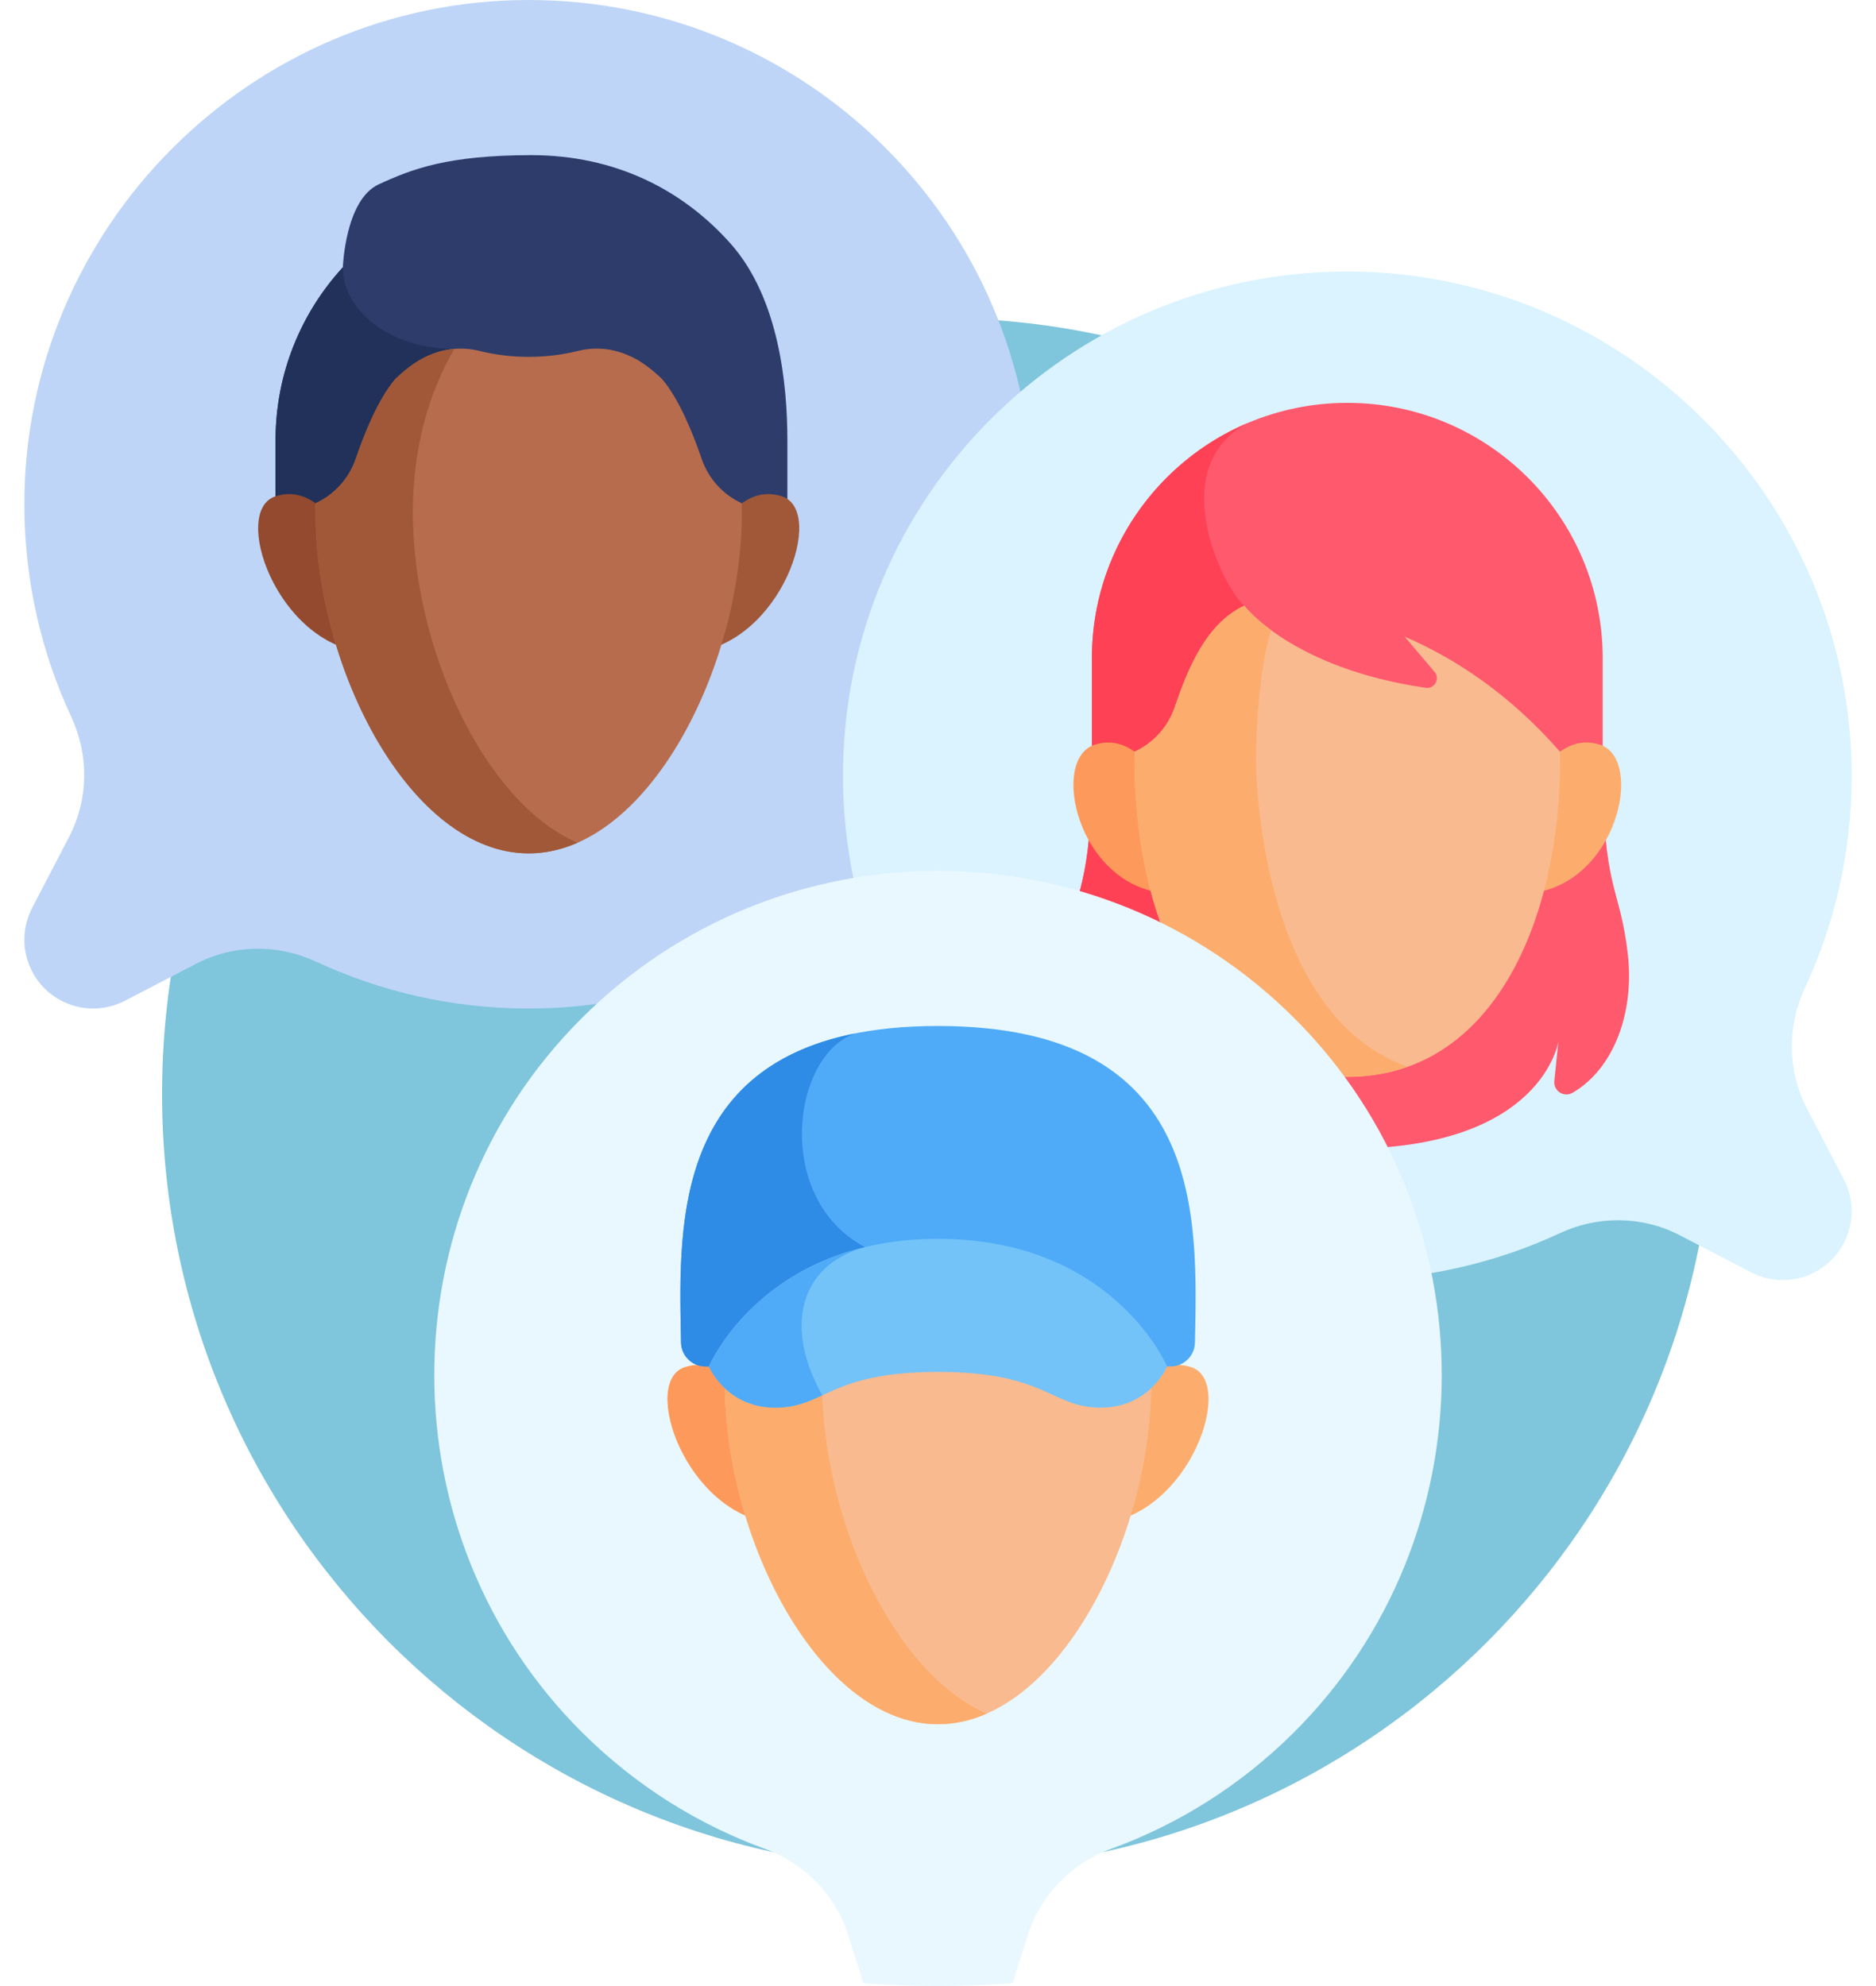 <svg width="68" height="72" viewBox="0 0 68 72" fill="none" xmlns="http://www.w3.org/2000/svg">
<path d="M34 67.781C49.533 67.781 62.125 55.189 62.125 39.656C62.125 24.123 49.533 11.531 34 11.531C18.467 11.531 5.875 24.123 5.875 39.656C5.875 55.189 18.467 67.781 34 67.781Z" fill="#85CFE7"/>
<path d="M34 67.781C49.533 67.781 62.125 55.189 62.125 39.656C62.125 24.123 49.533 11.531 34 11.531C18.467 11.531 5.875 24.123 5.875 39.656C5.875 55.189 18.467 67.781 34 67.781Z" fill="black" fill-opacity="0.05"/>
<path d="M1.164 32.917L2.507 30.334C3.213 28.976 3.227 27.372 2.582 25.985C1.501 23.663 0.893 21.076 0.883 18.348C0.847 8.274 9.072 0.01 19.146 8.35721e-06C29.257 -0.01 37.455 8.188 37.445 18.299C37.436 28.373 29.172 36.599 19.097 36.562C16.369 36.553 13.782 35.945 11.46 34.864C10.073 34.218 8.469 34.232 7.112 34.938L4.528 36.281C3.563 36.783 2.383 36.601 1.613 35.832C0.844 35.062 0.662 33.883 1.164 32.917Z" fill="#BED5F7"/>
<path d="M26.487 8.838C24.741 6.869 22.286 5.625 19.264 5.625C16.242 5.625 14.942 6.122 13.726 6.684C12.509 7.245 12.428 9.69 12.428 9.69C10.913 11.341 9.988 13.542 9.988 15.96V18.613H28.54V15.96C28.54 13.93 28.232 10.808 26.487 8.838Z" fill="#2D3C6B"/>
<path d="M9.988 18.613H16.47V12.648C14.032 12.648 12.397 11.161 12.428 9.69C10.913 11.341 9.988 13.542 9.988 15.96V18.613Z" fill="#213159"/>
<path d="M12.542 19.703C12.542 19.703 11.626 17.472 9.993 17.99C8.359 18.508 10.032 23.342 13.219 23.646L12.542 19.703Z" fill="#934A2E"/>
<path d="M25.786 19.703C25.786 19.703 26.702 17.472 28.335 17.99C29.968 18.508 28.296 23.342 25.109 23.646L25.786 19.703Z" fill="#A05838"/>
<path d="M25.432 16.631C25.123 15.724 24.619 14.47 24.001 13.745C23.65 13.405 23.282 13.123 22.907 12.942C22.184 12.592 21.517 12.583 20.952 12.722C19.777 13.01 18.551 13.01 17.376 12.722C16.811 12.583 16.144 12.592 15.421 12.942C15.046 13.123 14.678 13.405 14.327 13.745C13.709 14.47 13.205 15.724 12.896 16.631C12.652 17.346 12.126 17.929 11.441 18.245C11.438 18.354 11.435 18.462 11.435 18.573C11.435 24.263 14.896 30.938 19.164 30.938C23.432 30.938 26.892 24.263 26.892 18.573C26.892 18.463 26.889 18.354 26.886 18.245C26.201 17.929 25.676 17.346 25.432 16.631Z" fill="#B76C4E"/>
<path d="M14.965 18.572C14.965 16.285 15.524 14.257 16.47 12.648C16.138 12.675 15.787 12.765 15.421 12.942C15.046 13.123 14.678 13.405 14.327 13.745C13.709 14.47 13.205 15.724 12.896 16.631C12.652 17.346 12.126 17.929 11.441 18.245C11.438 18.354 11.435 18.462 11.435 18.573C11.435 24.264 14.896 30.938 19.164 30.938C19.771 30.938 20.361 30.802 20.928 30.554C17.511 29.058 14.965 23.454 14.965 18.572Z" fill="#A05838"/>
<path d="M63.472 46.125L60.888 44.782C59.531 44.076 57.927 44.062 56.54 44.707C54.218 45.788 51.631 46.396 48.903 46.406C38.829 46.442 30.564 38.217 30.555 28.143C30.545 18.032 38.743 9.834 48.853 9.844C58.928 9.853 67.153 18.118 67.117 28.192C67.107 30.92 66.499 33.507 65.418 35.829C64.773 37.216 64.787 38.82 65.493 40.177L66.836 42.761C67.338 43.726 67.156 44.906 66.386 45.676C65.617 46.445 64.437 46.627 63.472 46.125Z" fill="#DAF3FE"/>
<path d="M59.002 34.57C58.713 32.071 58.094 32.343 58.094 27.619V23.863C58.094 18.75 53.949 14.605 48.836 14.605C43.723 14.605 39.578 18.75 39.578 23.863V27.619C39.578 32.343 38.959 32.071 38.67 34.57C38.419 36.734 39.189 38.759 40.67 39.617C40.983 39.797 41.369 39.55 41.332 39.191L41.185 37.754C41.185 37.754 41.749 41.645 48.836 41.645C55.923 41.645 56.487 37.754 56.487 37.754L56.34 39.191C56.303 39.55 56.689 39.797 57.002 39.617C58.483 38.759 59.253 36.734 59.002 34.57Z" fill="#FF596E"/>
<path d="M45.1 41.18V21.958C44.219 21.139 42.253 16.897 45.244 15.327C41.915 16.73 39.578 20.024 39.578 23.863V27.618C39.578 32.343 38.959 32.071 38.67 34.57C38.419 36.734 39.189 38.759 40.67 39.617C40.983 39.797 41.369 39.55 41.332 39.191L41.185 37.754C41.185 37.754 41.532 40.147 45.1 41.18Z" fill="#FF4155"/>
<path d="M42.227 28.706C42.227 28.706 41.312 26.479 39.682 26.996C38.052 27.513 39.046 32.08 42.227 32.384V28.706Z" fill="#FD995B"/>
<path d="M55.445 28.706C55.445 28.706 56.36 26.479 57.99 26.996C59.62 27.513 58.626 32.08 55.445 32.384V28.706Z" fill="#FCAD6D"/>
<path d="M50.916 23.081L51.998 24.358C52.208 24.606 51.999 24.982 51.678 24.935C46.812 24.227 45.1 21.958 45.1 21.958C43.717 22.614 43.059 24.235 42.58 25.64C42.337 26.353 41.812 26.935 41.128 27.251L41.127 27.251C41.124 27.359 41.123 27.468 41.123 27.578C41.123 33.258 43.495 39.039 48.836 39.039C54.178 39.039 56.55 33.258 56.55 27.578C56.55 27.468 56.548 27.359 56.545 27.251C54.693 25.133 52.706 23.852 50.916 23.081Z" fill="#F9BA8F"/>
<path d="M45.525 27.578C45.525 27.468 45.528 27.36 45.531 27.251C45.546 26.201 45.653 24.231 46.069 22.843C45.39 22.342 45.1 21.958 45.1 21.958C43.717 22.614 43.059 24.235 42.58 25.641C42.337 26.354 41.812 26.935 41.128 27.252L41.127 27.251C41.124 27.359 41.123 27.468 41.123 27.578C41.123 33.258 43.495 39.039 48.836 39.039C49.63 39.039 50.358 38.91 51.022 38.674C45.515 36.723 45.525 27.578 45.525 27.578Z" fill="#FCAD6D"/>
<path d="M21.061 36.937C13.944 44.068 13.972 55.728 21.121 62.826C23.057 64.748 25.316 66.147 27.722 67.025C29.16 67.549 30.284 68.693 30.744 70.152L31.295 71.895C32.187 71.964 33.09 72 34 72C34.911 72 35.813 71.964 36.705 71.895L37.256 70.152C37.717 68.693 38.84 67.549 40.278 67.025C42.684 66.147 44.944 64.748 46.88 62.825C54.029 55.727 54.056 44.067 46.939 36.937C39.797 29.781 28.203 29.782 21.061 36.937Z" fill="#E9F8FF"/>
<path d="M40.622 51.273C40.622 51.273 41.538 49.042 43.171 49.56C44.804 50.078 43.132 54.912 39.945 55.217L40.622 51.273Z" fill="#FCAD6D"/>
<path d="M27.378 51.273C27.378 51.273 26.462 49.042 24.829 49.56C23.195 50.078 24.868 54.912 28.055 55.217L27.378 51.273Z" fill="#FD995B"/>
<path d="M41.728 50.143C41.728 55.834 38.268 62.508 34 62.508C29.732 62.508 26.272 55.834 26.272 50.143C26.272 44.452 29.732 40.36 34 40.36C38.268 40.36 41.728 44.452 41.728 50.143Z" fill="#F9BA8F"/>
<path d="M29.801 50.143C29.801 45.261 32.347 41.557 35.765 40.602C35.198 40.443 34.607 40.36 34 40.36C29.732 40.36 26.272 44.452 26.272 50.143C26.272 55.834 29.732 62.508 34 62.508C34.607 62.508 35.198 62.373 35.765 62.124C32.347 60.629 29.801 55.024 29.801 50.143Z" fill="#FCAD6D"/>
<path d="M34 37.195C24.249 37.195 24.602 44.21 24.686 48.673C24.695 49.154 25.087 49.538 25.568 49.538H42.432C42.912 49.538 43.305 49.154 43.314 48.673C43.397 44.21 43.751 37.195 34 37.195Z" fill="#4FABF7"/>
<path d="M31.353 45.211C28.035 43.459 28.697 38.227 31.012 37.462C24.329 38.782 24.612 44.726 24.686 48.673C24.695 49.154 25.088 49.538 25.568 49.538H31.353V45.211Z" fill="#2E8BE6"/>
<path d="M42.303 49.538C42.303 49.538 40.354 44.912 34 44.912C27.646 44.912 25.697 49.538 25.697 49.538C25.697 49.538 26.315 51.032 28.106 51.032C29.898 51.032 30.07 49.736 34 49.736C37.929 49.736 38.102 51.032 39.893 51.032C41.685 51.032 42.303 49.538 42.303 49.538Z" fill="#73C3F9"/>
<path d="M31.353 45.211C27.088 46.236 25.697 49.538 25.697 49.538C25.697 49.538 26.315 51.032 28.106 51.032C28.816 51.032 29.272 50.828 29.808 50.583C28.455 48.208 28.907 45.885 31.353 45.211Z" fill="#4FABF7"/>
</svg>
